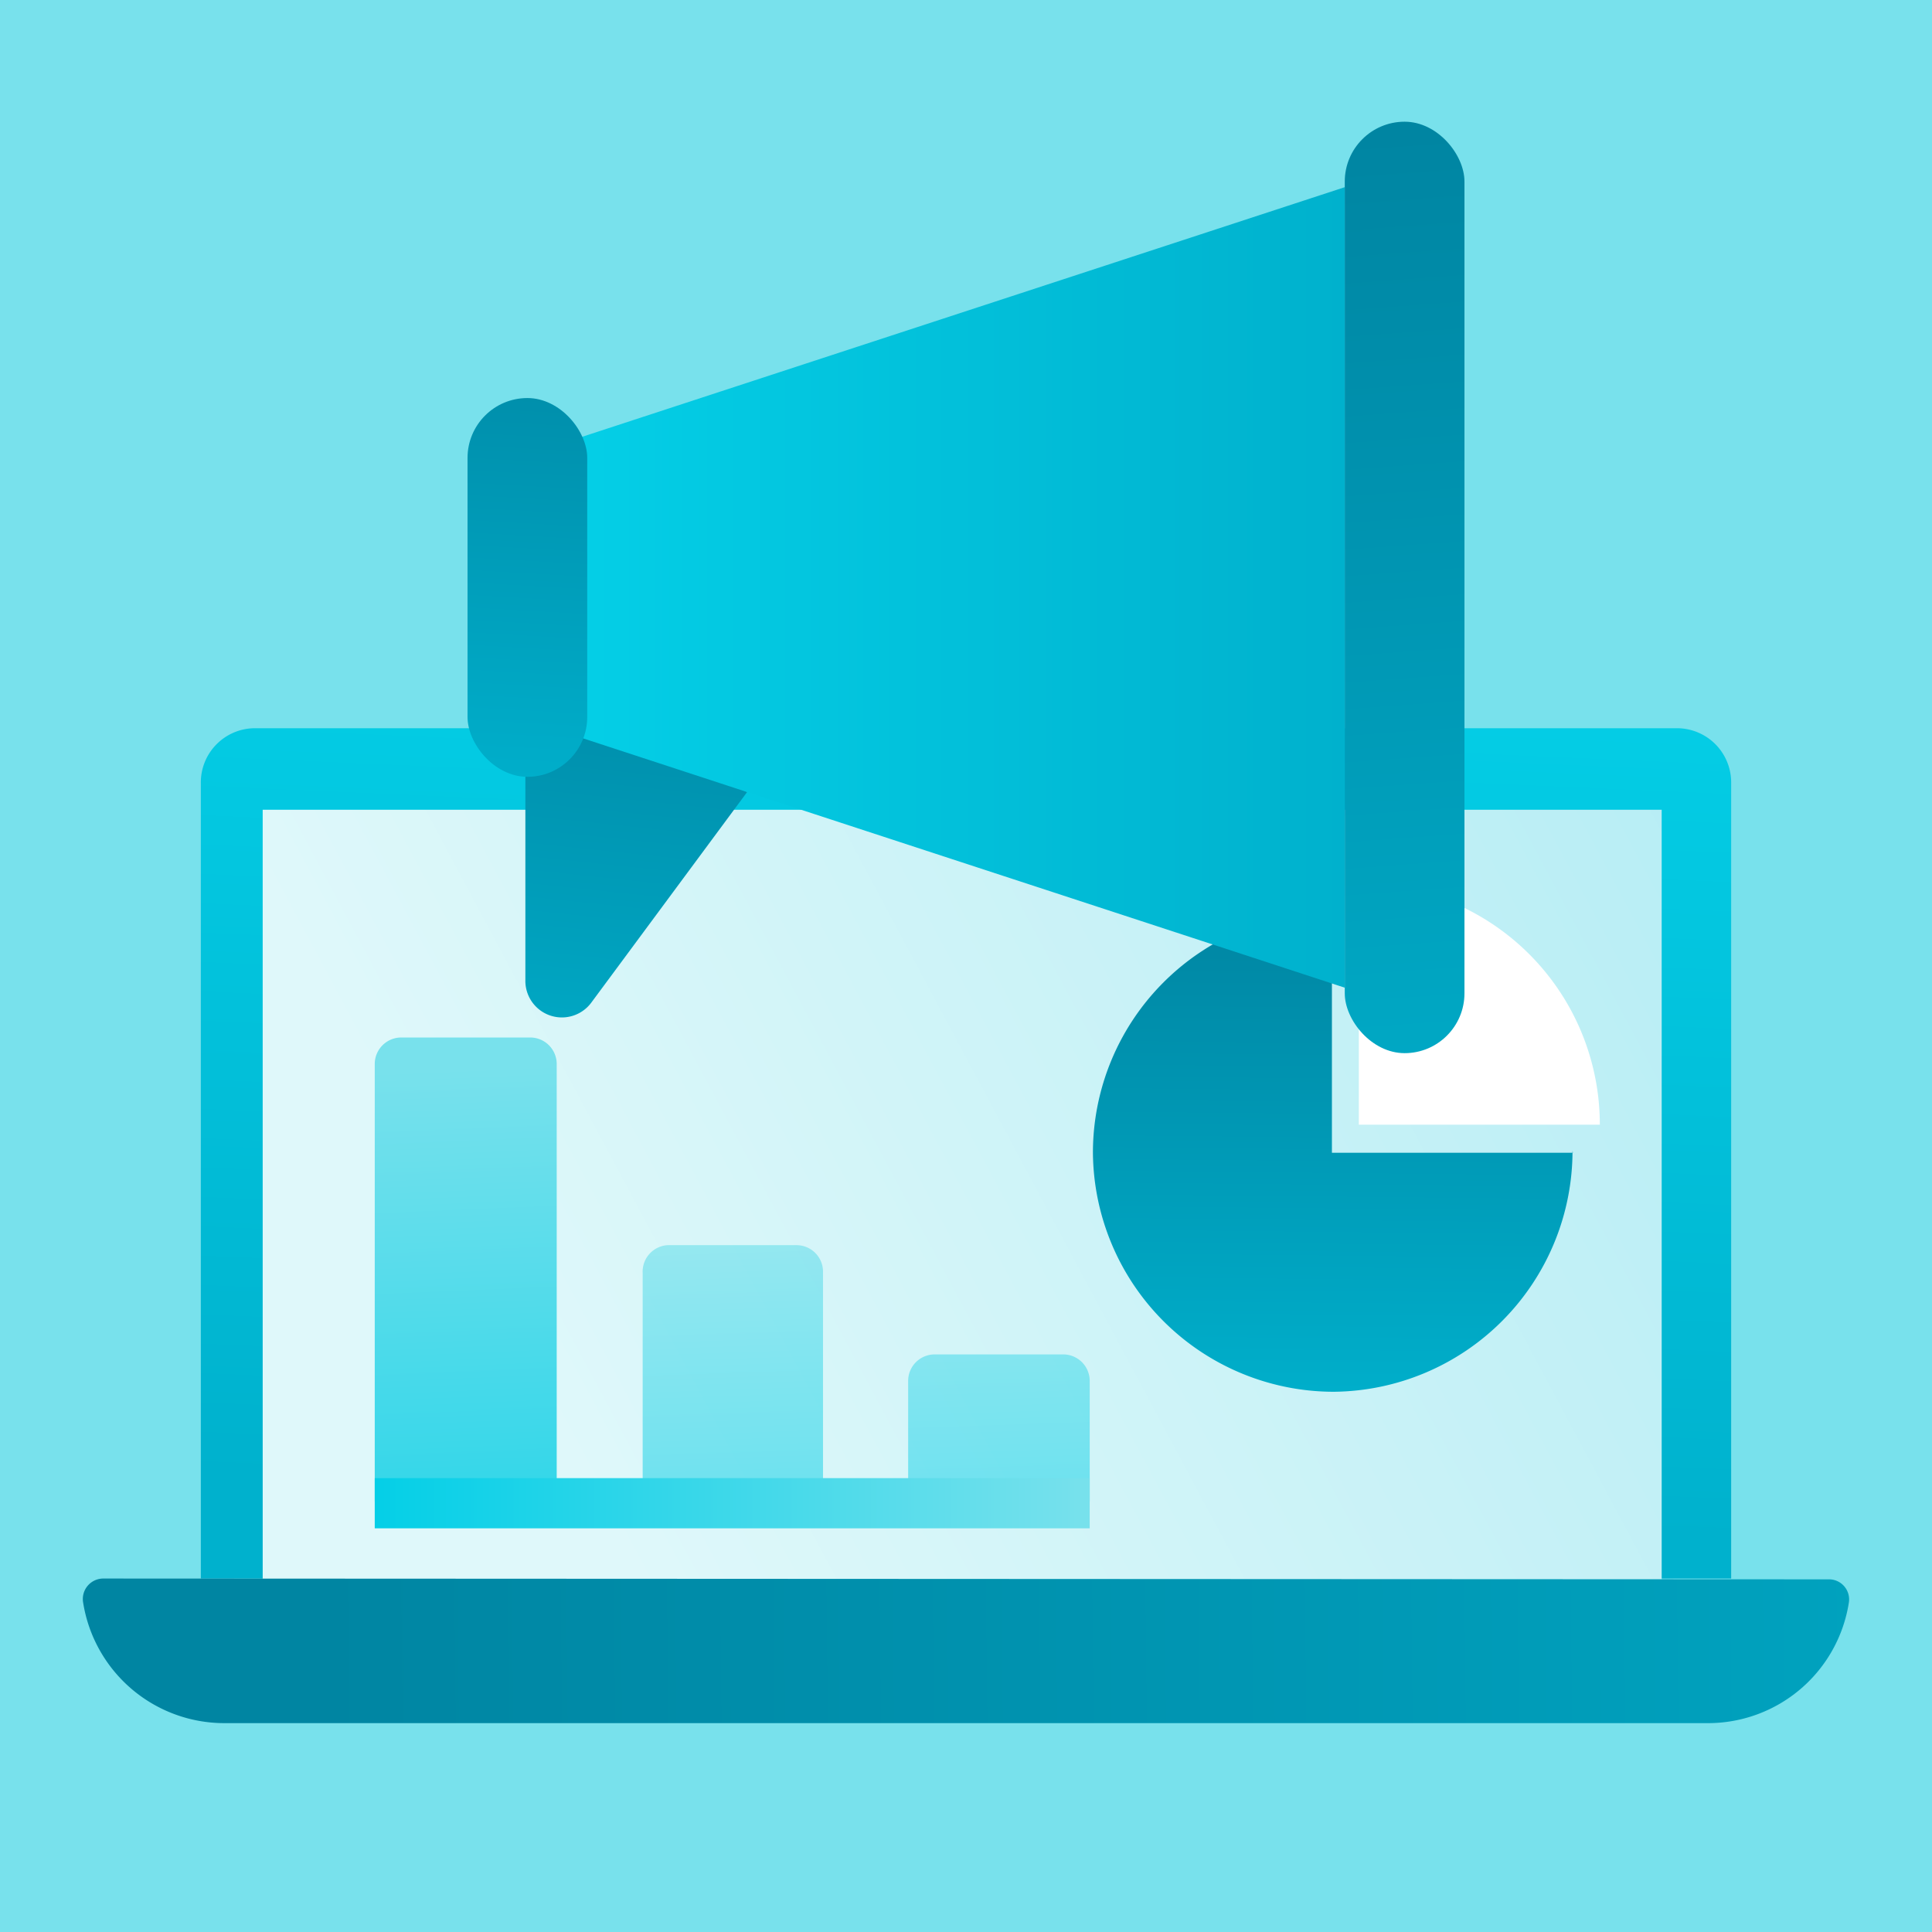 <svg xmlns="http://www.w3.org/2000/svg" xmlns:xlink="http://www.w3.org/1999/xlink" viewBox="0 0 48.1 48.1"><defs><style>.f27f7099-f80a-485d-bf5f-acade071a6c4{fill:#78e1ec;}.ba1b310d-493c-45bd-954b-46f517f81750{fill:url(#e33cd287-d74a-4488-9a0e-120e3cd5625c);}.b214a0cb-bb4e-4d96-b70f-5d811dbcc1ea{fill:url(#a9a7f300-5cd3-44d7-ae95-001636f14171);}.ba9fb38c-1e08-4ff1-bba0-92404fc9926a{fill:url(#b7f4086d-a64c-4daf-b602-888103328943);}.f3336604-d779-4721-af2a-89f21c8bd714{opacity:0.63;fill:url(#b1cab25a-3105-4c7e-8763-e7790312ffe4);}.af3de8c4-d4ff-43d6-8b69-591599f42710{opacity:0.6;fill:url(#b1345ca7-0bfb-4df9-9fba-4028dbdb8a16);}.b819a614-19ee-4bf4-bf0e-c8c1519af236{fill:url(#f7e9542f-3ad5-422f-83e3-c48178374439);}.af64573b-e189-4263-98a6-2c7b4747cd46{fill:#fff;}.b0ac98e1-10fe-4a02-a72f-085e784a6abd{fill:url(#b87113f8-e2da-4093-8597-e55212b59bf6);}.a2e15c12-9bf8-4ea6-b9e0-27f8af5a8443{fill:url(#f47965f5-0151-4a5c-baaf-5de201406ba7);}.e4c23740-97c4-4440-b31f-6ca160cc3145{fill:url(#af170f90-713c-46ee-88c2-601f3f362841);}.aa3c383d-c3a6-47ce-a41e-cb482001c68a{fill:url(#e8bd496d-2a21-4393-a185-44facffd8740);}.ec3e4d7a-b1f0-4c45-934f-41d646374c0c{fill:url(#b2de0fa7-c51f-4e1e-a07a-36404700a4be);}.e37ba037-9aed-494c-8ffe-a26f8c49d598{fill:url(#a57179ea-e97e-4795-aa25-f091c215535a);}</style><linearGradient id="e33cd287-d74a-4488-9a0e-120e3cd5625c" x1="24.65" y1="15.67" x2="23.69" y2="37.56" gradientUnits="userSpaceOnUse"><stop offset="0" stop-color="#04cfe7"/><stop offset="1" stop-color="#00b1cd"/></linearGradient><linearGradient id="a9a7f300-5cd3-44d7-ae95-001636f14171" x1="13.75" y1="35.57" x2="45.36" y2="18.67" gradientUnits="userSpaceOnUse"><stop offset="0" stop-color="#dff8fa"/><stop offset="1" stop-color="#b3ecf4"/></linearGradient><linearGradient id="b7f4086d-a64c-4daf-b602-888103328943" x1="12.13" y1="44.65" x2="11.37" y2="26.61" gradientUnits="userSpaceOnUse"><stop offset="0" stop-color="#04cfe7"/><stop offset="1" stop-color="#78e1ec"/></linearGradient><linearGradient id="b1cab25a-3105-4c7e-8763-e7790312ffe4" x1="18.46" y1="41.22" x2="18.08" y2="29.96" xlink:href="#b7f4086d-a64c-4daf-b602-888103328943"/><linearGradient id="b1345ca7-0bfb-4df9-9fba-4028dbdb8a16" x1="25.04" y1="41" x2="24.66" y2="29.74" xlink:href="#b7f4086d-a64c-4daf-b602-888103328943"/><linearGradient id="f7e9542f-3ad5-422f-83e3-c48178374439" x1="9.33" y1="37.42" x2="27.13" y2="37.42" xlink:href="#b7f4086d-a64c-4daf-b602-888103328943"/><linearGradient id="b87113f8-e2da-4093-8597-e55212b59bf6" x1="33.25" y1="22.59" x2="33.12" y2="35.52" gradientUnits="userSpaceOnUse"><stop offset="0" stop-color="#0085a2"/><stop offset="1" stop-color="#00b1cd"/></linearGradient><linearGradient id="f47965f5-0151-4a5c-baaf-5de201406ba7" x1="8.02" y1="41.24" x2="66.25" y2="40.6" xlink:href="#b87113f8-e2da-4093-8597-e55212b59bf6"/><linearGradient id="af170f90-713c-46ee-88c2-601f3f362841" x1="16.3" y1="14.44" x2="14.77" y2="29.03" xlink:href="#b87113f8-e2da-4093-8597-e55212b59bf6"/><linearGradient id="e8bd496d-2a21-4393-a185-44facffd8740" x1="14.05" y1="14.62" x2="33.48" y2="14.62" xlink:href="#e33cd287-d74a-4488-9a0e-120e3cd5625c"/><linearGradient id="b2de0fa7-c51f-4e1e-a07a-36404700a4be" x1="34.15" y1="3.37" x2="36.26" y2="32.36" xlink:href="#b87113f8-e2da-4093-8597-e55212b59bf6"/><linearGradient id="a57179ea-e97e-4795-aa25-f091c215535a" x1="13.58" y1="6.69" x2="12.81" y2="20.31" xlink:href="#b87113f8-e2da-4093-8597-e55212b59bf6"/></defs><title>marketing</title><g id="e25ba0b3-bb1c-451a-b0d7-e40e383b322c" data-name="Layer 2"><g id="be4fc1bc-0321-4724-94ba-4e168c6697b9" data-name="icons"><g id="ebcbaa3f-e2b7-4c2d-8173-38157fc14a0f" data-name="marketing"><rect class="f27f7099-f80a-485d-bf5f-acade071a6c4" width="48.1" height="48.1"/><path class="ba1b310d-493c-45bd-954b-46f517f81750" d="M6.36,18.13H41.75a1.35,1.35,0,0,1,1.35,1.35V39.3a0,0,0,0,1,0,0H5a0,0,0,0,1,0,0V19.49A1.35,1.35,0,0,1,6.36,18.13Z"/><rect class="b214a0cb-bb4e-4d96-b70f-5d811dbcc1ea" x="6.54" y="20.16" width="34.83" height="19.91"/><path class="ba9fb38c-1e08-4ff1-bba0-92404fc9926a" d="M10,25.83h3.2a.66.66,0,0,1,.66.66V37.38a0,0,0,0,1,0,0H9.33a0,0,0,0,1,0,0V26.49A.66.66,0,0,1,10,25.83Z"/><path class="f3336604-d779-4721-af2a-89f21c8bd714" d="M16.63,31h3.2a.66.66,0,0,1,.66.66v5.69a0,0,0,0,1,0,0H16a0,0,0,0,1,0,0V31.69A.66.66,0,0,1,16.63,31Z"/><path class="af3de8c4-d4ff-43d6-8b69-591599f42710" d="M23.27,33.72h3.2a.66.66,0,0,1,.66.66v3a0,0,0,0,1,0,0H22.61a0,0,0,0,1,0,0v-3A.66.66,0,0,1,23.27,33.72Z"/><rect class="b819a614-19ee-4bf4-bf0e-c8c1519af236" x="9.33" y="36.8" width="17.8" height="1.25"/><path class="af64573b-e189-4263-98a6-2c7b4747cd46" d="M39.83,28h-6v-6h0a6.06,6.06,0,0,1,1.72.25A6,6,0,0,1,39.83,28Z"/><path class="b0ac98e1-10fe-4a02-a72f-085e784a6abd" d="M39.16,28.7l-6,0v-6a6,6,0,0,0-5.95,6h0a6,6,0,0,0,6,5.95h0a6,6,0,0,0,5.94-6Z"/><path class="a2e15c12-9bf8-4ea6-b9e0-27f8af5a8443" d="M2.57,39.3a.51.51,0,0,0-.5.6,3.56,3.56,0,0,0,3.51,3H42.52a3.55,3.55,0,0,0,3.51-3,.5.5,0,0,0-.5-.58Z"/><path class="e4c23740-97c4-4440-b31f-6ca160cc3145" d="M13.08,19.29V24.4a.91.91,0,0,0,1.65.55l3.87-5.23L13.18,17Z"/><polygon class="aa3c383d-c3a6-47ce-a41e-cb482001c68a" points="33.48 24.59 14.05 18.23 14.05 11.02 33.48 4.66 33.48 24.59"/><rect class="ec3e4d7a-b1f0-4c45-934f-41d646374c0c" x="33.48" y="3.03" width="2.98" height="23.19" rx="1.49"/><rect class="e37ba037-9aed-494c-8ffe-a26f8c49d598" x="11.64" y="9.91" width="2.98" height="9.43" rx="1.49"/></g></g></g></svg>
